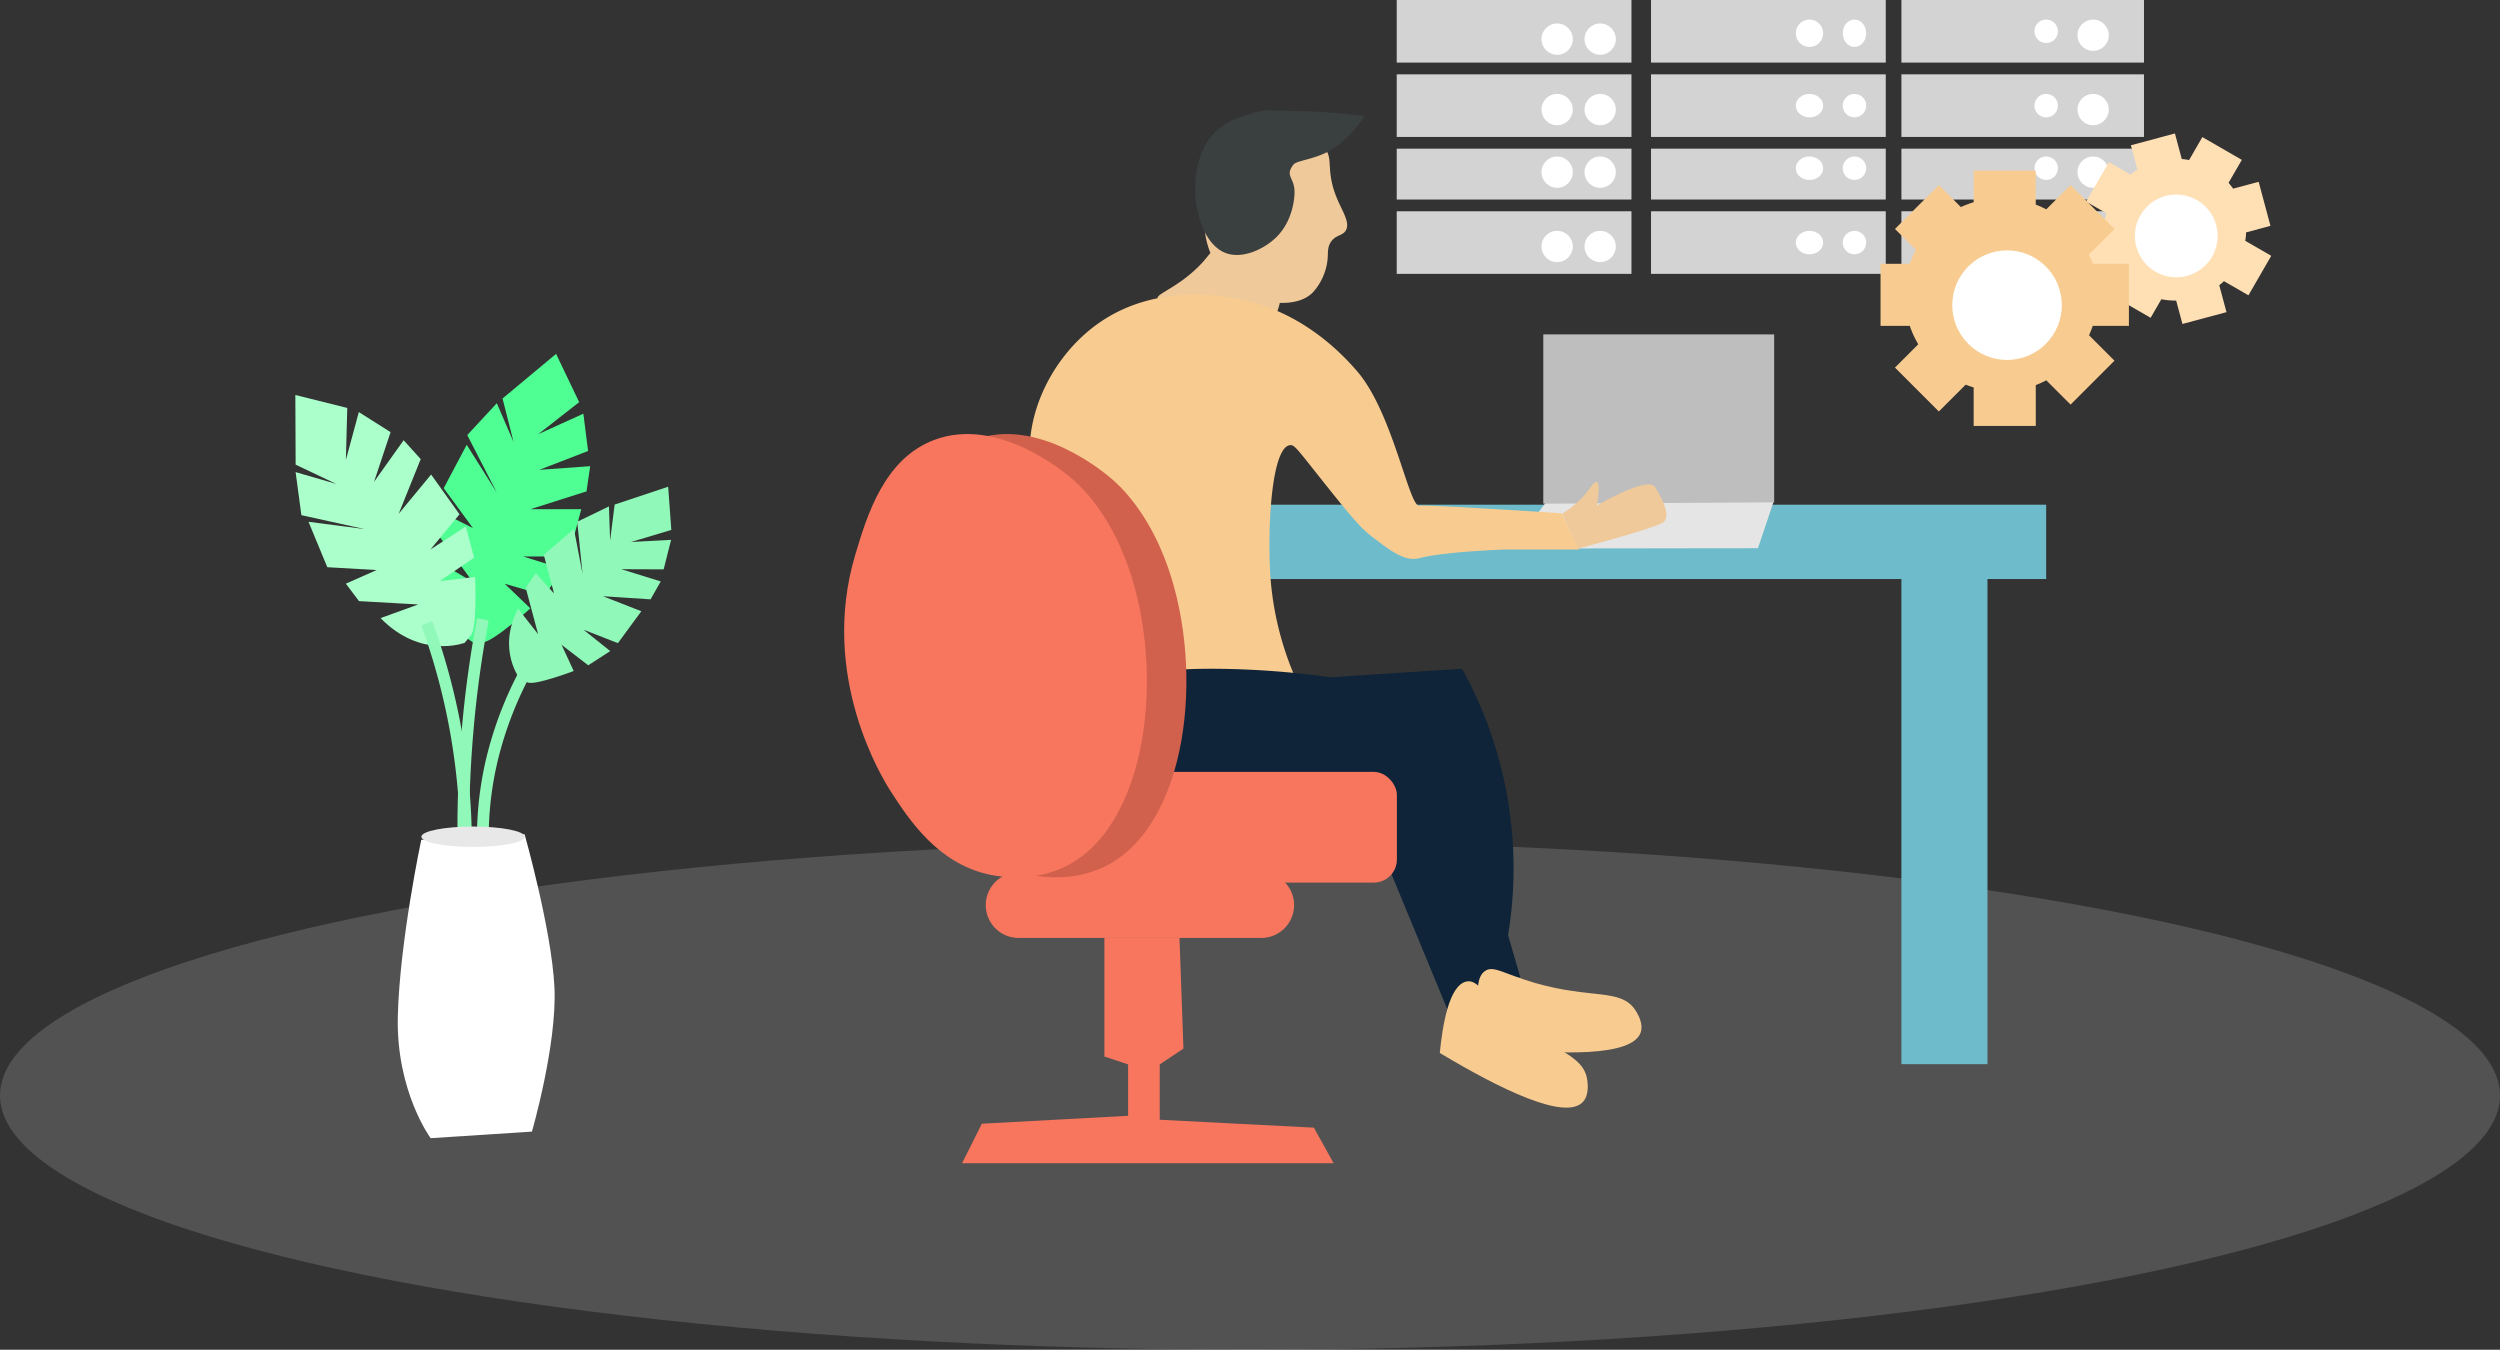 <svg xmlns="http://www.w3.org/2000/svg" width="639" height="345" viewBox="0 0 639 345">
  <rect x="0" y="0" width="639" height="345" fill="#333333" stroke="none"/>
  <g id="Group_5115" data-name="Group 5115" transform="translate(-647 -1909)">
    <g id="Group_3393" data-name="Group 3393" transform="translate(1003.43 1909.432)">
      <g id="Group_3392" data-name="Group 3392" transform="translate(0.259 0.002)">
        <rect id="Rectangle_3596" data-name="Rectangle 3596" width="60" height="16" transform="translate(0.313 -0.433)" fill="#d3d3d3"/>
        <rect id="Rectangle_3603" data-name="Rectangle 3603" width="60" height="16" transform="translate(65.313 -0.433)" fill="#d3d3d3"/>
        <rect id="Rectangle_3597" data-name="Rectangle 3597" width="60" height="16" transform="translate(0.313 18.567)" fill="#d3d3d3"/>
        <rect id="Rectangle_3602" data-name="Rectangle 3602" width="60" height="16" transform="translate(65.313 18.567)" fill="#d3d3d3"/>
        <rect id="Rectangle_3598" data-name="Rectangle 3598" width="60" height="13" transform="translate(0.313 37.567)" fill="#d3d3d3"/>
        <rect id="Rectangle_3601" data-name="Rectangle 3601" width="60" height="13" transform="translate(65.313 37.567)" fill="#d3d3d3"/>
        <rect id="Rectangle_3599" data-name="Rectangle 3599" width="60" height="16" transform="translate(0.313 53.567)" fill="#d3d3d3"/>
        <rect id="Rectangle_3600" data-name="Rectangle 3600" width="60" height="16" transform="translate(65.313 53.567)" fill="#d3d3d3"/>
        <circle id="Ellipse_809" data-name="Ellipse 809" cx="4" cy="4" r="4" transform="translate(37.313 5.567)" fill="#fff"/>
        <circle id="Ellipse_816" data-name="Ellipse 816" cx="4" cy="4" r="4" transform="translate(48.313 5.567)" fill="#fff"/>
        <circle id="Ellipse_820" data-name="Ellipse 820" cx="3.5" cy="3.5" r="3.5" transform="translate(102.312 4.567)" fill="#fff"/>
        <ellipse id="Ellipse_824" data-name="Ellipse 824" cx="3" cy="3.5" rx="3" ry="3.5" transform="translate(114.312 4.567)" fill="#fff"/>
        <circle id="Ellipse_810" data-name="Ellipse 810" cx="4" cy="4" r="4" transform="translate(37.313 23.567)" fill="#fff"/>
        <circle id="Ellipse_815" data-name="Ellipse 815" cx="4" cy="4" r="4" transform="translate(48.313 23.567)" fill="#fff"/>
        <ellipse id="Ellipse_819" data-name="Ellipse 819" cx="3.5" cy="3" rx="3.5" ry="3" transform="translate(102.312 23.567)" fill="#fff"/>
        <circle id="Ellipse_823" data-name="Ellipse 823" cx="3" cy="3" r="3" transform="translate(114.312 23.567)" fill="#fff"/>
        <circle id="Ellipse_811" data-name="Ellipse 811" cx="4" cy="4" r="4" transform="translate(37.313 39.567)" fill="#fff"/>
        <circle id="Ellipse_814" data-name="Ellipse 814" cx="4" cy="4" r="4" transform="translate(48.313 39.567)" fill="#fff"/>
        <ellipse id="Ellipse_818" data-name="Ellipse 818" cx="3.5" cy="3" rx="3.5" ry="3" transform="translate(102.312 39.567)" fill="#fff"/>
        <circle id="Ellipse_822" data-name="Ellipse 822" cx="3" cy="3" r="3" transform="translate(114.312 39.567)" fill="#fff"/>
        <circle id="Ellipse_812" data-name="Ellipse 812" cx="4" cy="4" r="4" transform="translate(37.313 58.567)" fill="#fff"/>
        <circle id="Ellipse_813" data-name="Ellipse 813" cx="4" cy="4" r="4" transform="translate(48.313 58.567)" fill="#fff"/>
        <ellipse id="Ellipse_817" data-name="Ellipse 817" cx="3.5" cy="3" rx="3.5" ry="3" transform="translate(102.312 58.567)" fill="#fff"/>
        <circle id="Ellipse_821" data-name="Ellipse 821" cx="3" cy="3" r="3" transform="translate(114.312 58.567)" fill="#fff"/>
      </g>
      <rect id="Rectangle_3596-2" data-name="Rectangle 3596" width="62" height="16" transform="translate(129.571 -0.432)" fill="#d3d3d3"/>
      <rect id="Rectangle_3597-2" data-name="Rectangle 3597" width="62" height="16" transform="translate(129.571 18.568)" fill="#d3d3d3"/>
      <rect id="Rectangle_3598-2" data-name="Rectangle 3598" width="62" height="13" transform="translate(129.571 37.568)" fill="#d3d3d3"/>
      <rect id="Rectangle_3599-2" data-name="Rectangle 3599" width="62" height="16" transform="translate(129.571 53.568)" fill="#d3d3d3"/>
      <circle id="Ellipse_809-2" data-name="Ellipse 809" cx="3" cy="3" r="3" transform="translate(163.571 4.568)" fill="#fff"/>
      <circle id="Ellipse_816-2" data-name="Ellipse 816" cx="4" cy="4" r="4" transform="translate(174.571 4.568)" fill="#fff"/>
      <circle id="Ellipse_810-2" data-name="Ellipse 810" cx="3" cy="3" r="3" transform="translate(163.571 23.568)" fill="#fff"/>
      <circle id="Ellipse_815-2" data-name="Ellipse 815" cx="4" cy="4" r="4" transform="translate(174.571 23.568)" fill="#fff"/>
      <circle id="Ellipse_811-2" data-name="Ellipse 811" cx="3" cy="3" r="3" transform="translate(163.571 39.568)" fill="#fff"/>
      <circle id="Ellipse_814-2" data-name="Ellipse 814" cx="4" cy="4" r="4" transform="translate(174.571 39.568)" fill="#fff"/>
      <circle id="Ellipse_812-2" data-name="Ellipse 812" cx="3" cy="3" r="3" transform="translate(163.571 58.568)" fill="#fff"/>
      <circle id="Ellipse_813-2" data-name="Ellipse 813" cx="4" cy="4" r="4" transform="translate(174.571 58.568)" fill="#fff"/>
    </g>
    <path id="Union_12" data-name="Union 12" d="M17.479,47.906V40.682q-.764-.227-1.5-.519L10.944,45.2,2.7,36.96l4.378-4.377a18.048,18.048,0,0,1-1.594-3.45H0V17.48H5.489a18.03,18.03,0,0,1,1.129-2.624L2.707,10.945l8.24-8.24,4.13,4.131a17.986,17.986,0,0,1,2.4-.906V0H29.133V6.369a18.027,18.027,0,0,1,1.976.9l4.559-4.559,8.24,8.24-4.779,4.779a18.006,18.006,0,0,1,.7,1.755h6.783V29.132H39.829a18.032,18.032,0,0,1-.7,1.756l4.778,4.779-8.24,8.24-4.559-4.559a18.035,18.035,0,0,1-1.975.895v7.664Z" transform="translate(1171.473 1975.664) rotate(-60)" fill="#ffdfb4"/>
    <path id="Union_11" data-name="Union 11" d="M23.8,65.245V55.407q-1.04-.31-2.041-.707l-6.859,6.858L3.683,50.337l5.962-5.961a24.582,24.582,0,0,1-2.17-4.7H0V23.806H7.475a24.556,24.556,0,0,1,1.538-3.573L3.687,14.906,14.908,3.684l5.625,5.626A24.493,24.493,0,0,1,23.8,8.075V0h15.87V8.674a24.551,24.551,0,0,1,2.691,1.219l6.209-6.208L59.8,14.907l-6.508,6.508a24.525,24.525,0,0,1,.953,2.39H63.48V39.676H54.242a24.556,24.556,0,0,1-.954,2.392l6.507,6.508L48.573,59.8l-6.209-6.209a24.562,24.562,0,0,1-2.689,1.219V65.245Z" transform="translate(1127.667 1952.617)" fill="#f8cc90"/>
    <circle id="Ellipse_805" data-name="Ellipse 805" cx="14" cy="14" r="14" transform="translate(1146 1973)" fill="#fff"/>
    <ellipse id="Ellipse_808" data-name="Ellipse 808" cx="10.58" cy="10.58" rx="10.58" ry="10.58" transform="translate(1188.799 1973.172) rotate(-60)" fill="#fff"/>
    <rect id="Rectangle_1410" data-name="Rectangle 1410" width="207" height="19" transform="translate(963 2038)" fill="#6ebbcc"/>
    <path id="Path_8137" data-name="Path 8137" d="M16954.439-19130.25l9.275-12.35,57.887.109-4.092,12.158Z" transform="translate(-15921.178 21179.457)" fill="#e5e5e5"/>
    <path id="Path_8138" data-name="Path 8138" d="M0,0H59.01V42.921L0,43.263Z" transform="translate(1041.465 1994.479)" fill="#bebebe"/>
    <ellipse id="Ellipse_804" data-name="Ellipse 804" cx="319.5" cy="65" rx="319.5" ry="65" transform="translate(647 2124)" fill="#c3c3c3" opacity="0.216"/>
    <g id="Group_3391" data-name="Group 3391" transform="translate(722.495 1999.449)">
      <path id="Path_5765" data-name="Path 5765" d="M1635.376,325.146s-10.41-5.884-8.826-20.593l8.826,5.205-8.99-12.22,1.3-5.431,7.695,3.847-7.468-10.183,5.884-11.089,7.694,12.22-7.55-14.709,7.55-8.147,4.283,9.926-2.816-11.133,13.681-11.4,5.9,12.34-10.463,8.182,11.535-5.231,1.207,9.523-12.474,4.829,13.01-.939-.938,6.438-14.353,4.56h13.012l-3.22,12.071h-11.669l10.329,3.219-4.829,6.706-10.195-2.951,6.572,6.3s-9.6,8.657-12.141,8.657" transform="translate(-1589.999 -251.437)" fill="#50ff94"/>
      <path id="Path_5766" data-name="Path 5766" d="M1608.077,332.569s-11.166,4.276-21.5-6.315l9.634-3.488-15.146-.854-3.362-4.459,7.867-3.48-12.607-.73-4.8-11.6,14.321,1.853-16.148-3.55-1.471-11.009,10.38,3.02-10.376-4.92-.074-17.809,13.272,3.311-.357,13.277,3.315-12.224,8.11,5.135-4.224,12.692,7.563-10.628,4.365,4.825-5.627,13.968,8.288-10.03,7.255,10.171-7.433,9,9.06-5.911,2.094,7.994-8.767,5.978,9.045-1.051s.56,12.911-1.061,14.873" transform="translate(-1564.798 -258.717)" fill="#aaffcb"/>
      <path id="Path_5767" data-name="Path 5767" d="M1660.134,358.21s-6.113-7.507-.58-18.13l5.119,6.528-3.173-11.866,2.579-3.713,4.666,5.17-2.627-9.881,7.708-6.625,2.2,11.484-1.354-13.318,8.1-3.915.3,8.748,1.16-9.225,13.678-4.561.809,11.045-10.3,3.083,10.24-.542-1.9,7.536-10.829-.039,10.086,3.13-2.607,4.578-12.166-.8,9.809,3.838-5.988,8.152-8.8-3.442,6.838,5.474-5.619,3.632-6.815-5.232,3.1,6.692s-9.789,3.7-11.708,2.945" transform="translate(-1602.622 -274.952)" fill="#90f8b8"/>
      <path id="Path_5768" data-name="Path 5768" d="M1621.668,367.99a166.048,166.048,0,0,1,10,59.16" transform="translate(-1588.069 -299.129)" fill="none" stroke="#90f8b8" stroke-miterlimit="10" stroke-width="3"/>
      <path id="Path_5769" data-name="Path 5769" d="M1642.441,366.3c-1.4,7.337-2.79,16.295-3.749,26.664-1.044,11.293-1.312,21.379-1.25,29.68" transform="translate(-1594.519 -298.436)" fill="none" stroke="#90f8b8" stroke-miterlimit="10" stroke-width="3"/>
      <path id="Path_5770" data-name="Path 5770" d="M1656.585,389.708a94.11,94.11,0,0,0-7.993,20.592,85.327,85.327,0,0,0-2.664,22.92" transform="translate(-1597.988 -308.016)" fill="none" stroke="#90f8b8" stroke-miterlimit="10" stroke-width="3"/>
      <path id="Path_5771" data-name="Path 5771" d="M1617.5,536.952s-8.868-11.985-8.39-31.162,5.993-45.1,5.993-45.1l26.417-1.4s6.9,24.373,7.621,39.033-5.753,36.954-5.753,36.954Z" transform="translate(-1582.923 -336.486)" fill="#fff"/>
      <ellipse id="Ellipse_19" data-name="Ellipse 19" cx="13.208" cy="2.611" rx="13.208" ry="2.611" transform="translate(32.21 120.812)" fill="#e8e8e8"/>
    </g>
    <rect id="Rectangle_1410-2" data-name="Rectangle 1410" width="22" height="131" transform="translate(1133 2050)" fill="#6ebbcc"/>
    <path id="Path_1784" data-name="Path 1784" d="M4788.491,3621.585c-1.769.825-1.612,1.682-4.566,4.567-5.613,5.472-10.637,6.731-10.277,7.993.275.965,3.163.017,7.993,1.141,3.462.805,6.1,2.264,10.276,4.567,4.964,2.74,5.408,3.653,6.85,3.426,3.927-.62,8.151-8.493,5.707-14.843C4801.938,3621.853,4793.182,3619.394,4788.491,3621.585Z" transform="translate(-3830.77 -1648.832)" fill="#efc999"/>
    <path id="Path_1785" data-name="Path 1785" d="M4814.476,3599.461c2.757,2.923.053,5.764,3.7,13.868,1.3,2.88,3.006,5.558,1.85,7.4-.843,1.34-2.456,1.034-3.7,2.773-1.028,1.438-.756,2.813-.925,4.622a14.931,14.931,0,0,1-3.7,8.32c-3.468,3.618-10.123,3.007-13.867,1.851-7.5-2.321-13.391-9.949-13.868-18.49-.628-11.3,8.565-18.011,9.244-18.489C4799.931,3596.579,4810.39,3595.133,4814.476,3599.461Z" transform="translate(-3829.076 -1652.766)" fill="#efc999"/>
    <path id="Path_1787" data-name="Path 1787" d="M27.032,2.1C14.911,6.269,3.838,16.665.771,29.5c-1.248,5.221-.784,9.224,0,15.985,1.843,15.906,6.89,17.467,10.276,35.4a150.7,150.7,0,0,1,2.284,21.694c.189,4.954.128,9.222,0,12.56l31.97-4.567a78.98,78.98,0,0,1,3.426-35.4c4.18-12.419,11.7-28.394,15.984-27.4,1.016.233,1.328,1.3,3.426,7.993,4.672,14.912,5.79,18.142,7.992,21.694,2.941,4.745,5.357,8.733,9.134,9.134,6.473.7,20.983,5.7,20.983,5.7l17.969,6.9-.933-10.305S91.7,74.352,90.07,74.073c-2.62-.448,2.2-24.594-2.52-37.718-1.281-3.571-5.616-15.188-15.984-23.977C69.3,10.458,49.626-5.666,27.032,2.1Z" transform="translate(899.158 2001.377) rotate(-21)" fill="#f8cc90"/>
    <path id="Path_1788" data-name="Path 1788" d="M4781.489,3724.093c-.022-.493,11.463-1.669,58.231-4.567A105.336,105.336,0,0,1,4850,3794.884c-3.281-26.915-11.594-55.577-33.111-66.222C4800.885,3720.744,4781.52,3724.734,4781.489,3724.093Z" transform="translate(-3818.998 -1639.582)" fill="#0f2438"/>
    <path id="Path_1789" data-name="Path 1789" d="M4753.465,3726.378c-7.818,10.669,2.469,29.158,3.426,30.828l62.8-2.283,21.694,52.517,18.268-9.134-20.552-70.791a221.428,221.428,0,0,0-57.089-7.993C4762.29,3719.411,4756.551,3722.161,4753.465,3726.378Z" transform="translate(-3824.086 -1639.584)" fill="#0f2438"/>
    <path id="Path_1790" data-name="Path 1790" d="M4833.444,3788.172c-4.532.879-6.183,11.443-6.851,18.268,15.371,9.214,31.978,17.35,36.538,12.56,1.723-1.81,1.252-4.968,1.142-5.706-1.006-6.74-9.032-7.178-20.552-17.127C4837.51,3790.8,4836.062,3787.663,4833.444,3788.172Z" transform="translate(-3811.58 -1628.305)" fill="#f8cc90"/>
    <path id="Path_1791" data-name="Path 1791" d="M4836.75,3785.946c-3.756,2.684-.866,12.979,1.362,19.463,17.807,1.992,36.295,2.489,38.452-3.765.814-2.363-.932-5.039-1.334-5.666-3.716-5.713-11.2-2.774-25.812-7.033C4841.54,3786.648,4838.918,3784.4,4836.75,3785.946Z" transform="translate(-3810.208 -1628.744)" fill="#f8cc90"/>
    <path id="Path_8135" data-name="Path 8135" d="M619.215,1121.291c-2.315,3.038.4,3.212.289,7.233-.029,1.058-.3,7-4.629,11.283-3.088,3.054-8.7,5.722-13.019,4.05-8.351-3.23-10.885-22.272-2.9-30.675a17.285,17.285,0,0,1,7.53-4.332c6.444-2.161,5.281-1.292,13.019-1.292a173.785,173.785,0,0,1,17.931,1.292,30.6,30.6,0,0,1-7.624,8.075C625.255,1120.035,620.138,1120.078,619.215,1121.291Z" transform="translate(358.378 829.797)" fill="#3a3f40"/>
    <rect id="Rectangle_1373" data-name="Rectangle 1373" width="94.972" height="28.29" rx="5.897" transform="translate(909.073 2106.297)" fill="#f8765e"/>
    <path id="Rectangle_1374" data-name="Rectangle 1374" d="M8287.869,3679.266H8349.9a8.384,8.384,0,0,1,8.385,8.386h0a8.384,8.384,0,0,1-8.385,8.386h-62.035a8.386,8.386,0,0,1-8.387-8.386h0A8.386,8.386,0,0,1,8287.869,3679.266Z" transform="translate(-7380.515 -1547.307)" fill="#f8765e"/>
    <path id="Path_1733" data-name="Path 1733" d="M8311.967,3690.032v30.31l6.062,2.022V3735.5l-37.384,2.021-5.053,10.1h94.973l-5.051-9.094-39.4-2.021v-14.145l6.063-4.04-1.013-28.291" transform="translate(-7382.686 -1541.299)" fill="#f8765e"/>
    <path id="Path_1715" data-name="Path 1715" d="M8299.944,3719.984c-13.32-2.824-20.633-14.091-25.258-21.217-1.994-3.078-18.465-29.374-9.095-60.621,2.98-9.941,7.349-24.5,20.207-29.3,16.271-6.069,33.279,8.291,35.362,10.1,2.041,1.771,9.222,8.34,14.146,22.228,9.618,27.13,5.064,66.516-16.165,76.785C8310.712,3722.044,8301.967,3720.413,8299.944,3719.984Z" transform="translate(-7389.862 -1587.418)" fill="#d1614c"/>
    <path id="Path_1716" data-name="Path 1716" d="M8293.457,3719.984c-13.32-2.824-20.633-14.091-25.259-21.217-1.992-3.078-18.461-29.374-9.094-60.621,2.982-9.941,7.349-24.5,20.208-29.3,16.27-6.069,33.277,8.291,35.363,10.1,2.04,1.771,9.22,8.34,14.145,22.228,9.619,27.13,5.065,66.516-16.166,76.785C8304.224,3722.044,8295.479,3720.413,8293.457,3719.984Z" transform="translate(-7393.479 -1587.418)" fill="#f8765e"/>
    <path id="Path_8136" data-name="Path 8136" d="M16929.246-19137.664a23.767,23.767,0,0,0,7.324-6.77c3.387-4.711,1.555,4.719,1.555,4.719s13.074-7.758,14.918-4.719,4.047,7.328,2.156,8.9-21.812,6.785-21.812,6.785" transform="translate(-15882.99 21177.959)" fill="#efc999"/>
  </g>
</svg>
